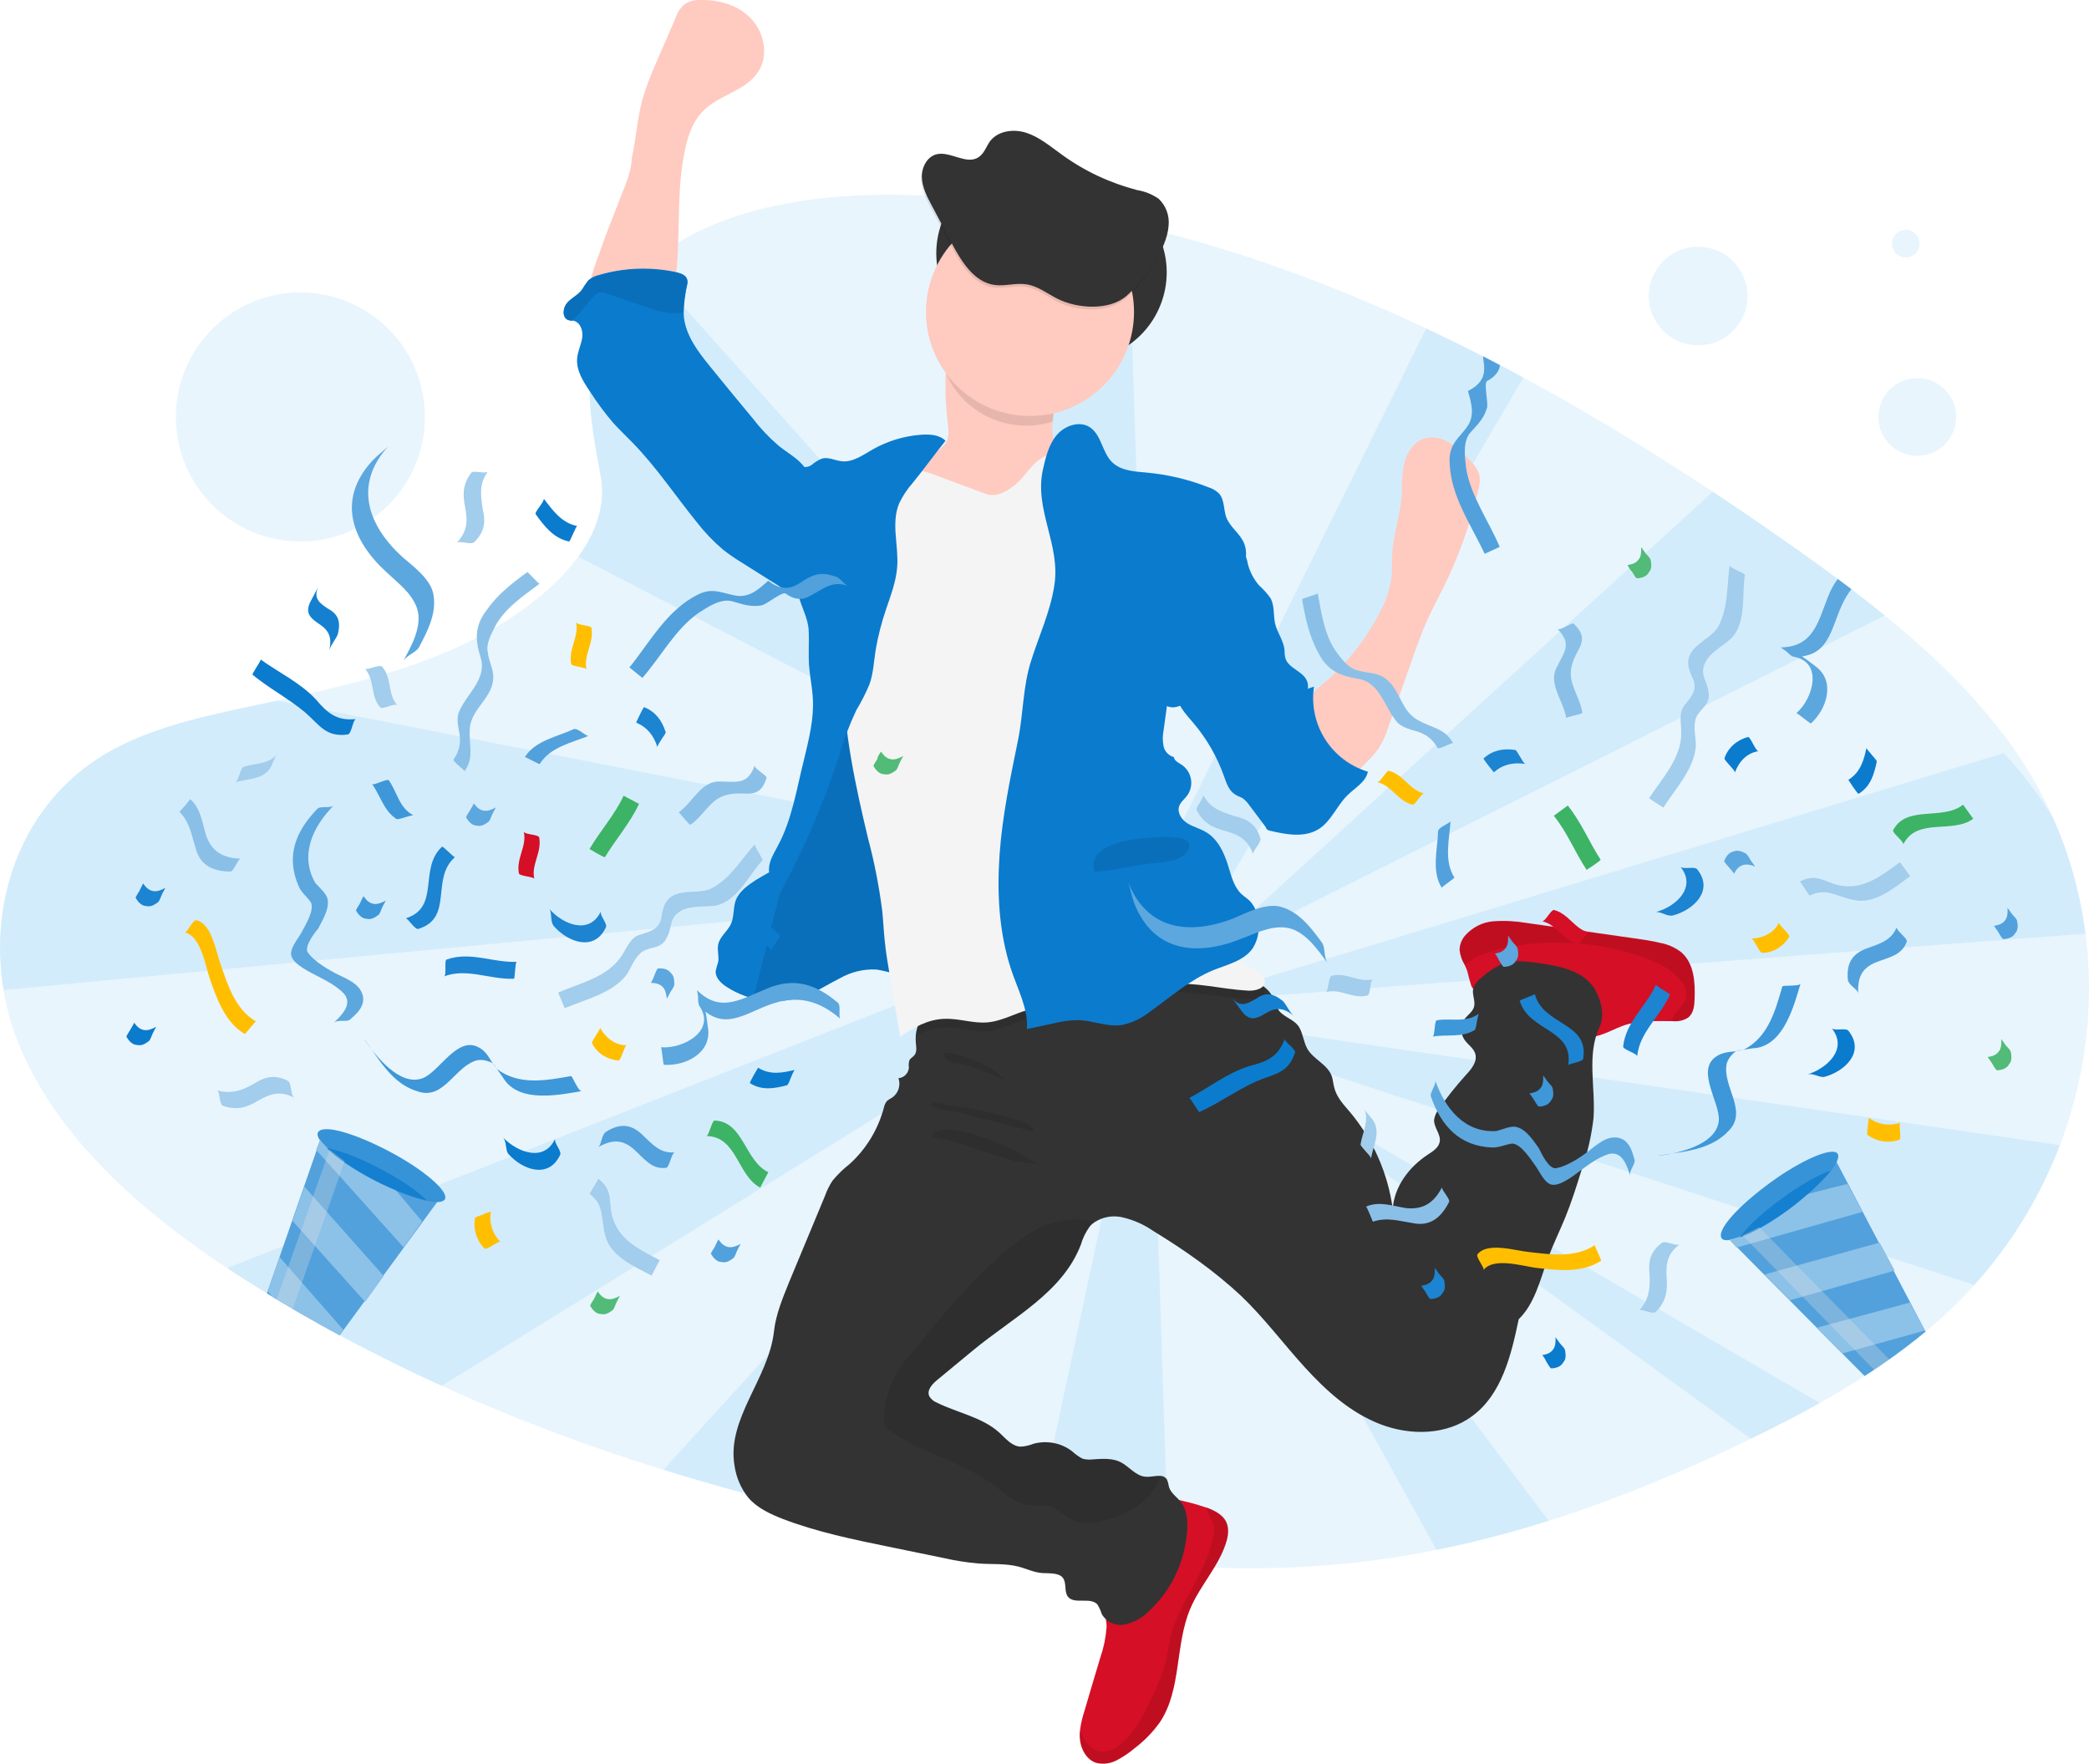 <?xml version="1.0" encoding="utf-8"?>
<!-- Generator: Adobe Illustrator 23.0.3, SVG Export Plug-In . SVG Version: 6.00 Build 0)  -->
<svg version="1.1" id="Layer_1" xmlns="http://www.w3.org/2000/svg" xmlns:xlink="http://www.w3.org/1999/xlink" x="0px" y="0px"
	 viewBox="0 0 1000 844.3" style="enable-background:new 0 0 1000 844.3;" xml:space="preserve">
<style type="text/css">
	.st0{opacity:0.1;fill:#159EE9;enable-background:new    ;}
	.st1{opacity:0.1;clip-path:url(#SVGID_2_);fill:#159EE9;enable-background:new    ;}
	.st2{fill:#FFCAC0;}
	.st3{fill:#D50F25;}
	.st4{fill:#333333;}
	.st5{opacity:0.1;fill:#010101;enable-background:new    ;}
	.st6{fill:#0B7BCE;}
	.st7{fill:#F4F4F4;}
	.st8{clip-path:url(#SVGID_4_);}
	.st9{fill-rule:evenodd;clip-rule:evenodd;fill:#52A1DC;}
	.st10{fill-rule:evenodd;clip-rule:evenodd;fill:#3793D7;}
	.st11{fill-rule:evenodd;clip-rule:evenodd;fill:#8CC1E8;}
	.st12{fill-rule:evenodd;clip-rule:evenodd;fill:#1580D0;}
	.st13{opacity:0.29;fill-rule:evenodd;clip-rule:evenodd;fill:#E6E6E6;enable-background:new    ;}
	.st14{fill:#5CA7DE;}
	.st15{fill:#1580D0;}
	.st16{fill:#A2CDEC;}
	.st17{fill:#1C84D1;}
	.st18{fill:#52A1DC;}
	.st19{fill:#8AC0E7;}
	.st20{fill:#3E97D8;}
	.st21{fill:#FFBF00;}
	.st22{fill:#3DB366;}
	.st23{fill:#52BB77;}
</style>
<g>
	<path class="st0" d="M308.8,127.7c33.9-30.2,87.1-36.4,135.6-34c152.3,7.6,289.7,81.1,408.6,164.2c43,30.1,85.4,62.5,113.4,104
		c56.9,84.4,40,201.3-39.1,270.8c-26.9,23.7-59.5,41.8-93,57.9c-59.5,28.6-123.8,51.5-191.4,58c-48.2,4.7-97,0.9-144.9-5.6
		c-133.8-18.2-265.2-58.3-375.3-127C74.4,585.9,28.9,548.5,9,499.8S1.8,389.3,51.1,360.5c20.4-11.9,44.8-17.3,68.7-22.4
		c35.1-7.5,70.9-14.8,102.6-29.9c32.8-15.6,71.5-45.9,65.1-80.5C280.5,190.5,275,157.9,308.8,127.7z"/>
	<circle class="st0" cx="812.9" cy="141.7" r="23.6"/>
	<circle class="st0" cx="917.8" cy="199.6" r="18.6"/>
	<circle class="st0" cx="143.8" cy="199.6" r="59.6"/>
	<circle class="st0" cx="912.3" cy="116.6" r="6.6"/>
</g>
<g>
	<g>
		<defs>
			<path id="SVGID_1_" d="M308.8,127.7c33.9-30.2,87.1-36.4,135.6-34c152.3,7.6,289.7,81.1,408.6,164.2c43,30.1,85.4,62.5,113.4,104
				c56.9,84.4,40,201.3-39.1,270.8c-26.9,23.7-59.5,41.8-93,57.9c-59.5,28.6-123.8,51.5-191.4,58c-48.2,4.7-97,0.9-144.9-5.6
				c-133.8-18.2-265.2-58.3-375.3-127C74.4,585.9,28.9,548.5,9,499.8S1.8,389.3,51.1,360.5c20.4-11.9,44.8-17.3,68.7-22.4
				c35.1-7.5,70.9-14.8,102.6-29.9c32.8-15.6,71.5-45.9,65.1-80.5C280.5,190.5,275,157.9,308.8,127.7z"/>
		</defs>
		<clipPath id="SVGID_2_">
			<use xlink:href="#SVGID_1_"  style="overflow:visible;"/>
		</clipPath>
		<path class="st1" d="M82.4,728.8c4,2.5,8.1,4.8,12.2,6.9l409.9-253.6l5.5,10.2L272.1,753.4l60.6-0.4l198.5-228.4l7.3,6.4
			l-47.2,220.9l68.3-0.5L552.3,528h16.9l123.2,222.5l65.6-0.4l-175.3-233l20,0.9l305.2,221.3c13.9-5.8,26.7-14,38-24.2L594.6,510.5
			l10.8-6.5l385.2,126c0.9-6.6,1.3-13.3,1.3-20c1.1-2.2,2.1-4.4,3.1-6.6c6.1-13.4,10.8-27.4,14.1-41.8c0.7-3.2,1.4-6.5,2-9.8
			l-408.2-59.3l-11.4-14.6l415.1-31.6c-9.3-33.4-25.7-62.7-47.1-85.4l-0.3-0.4l-375.1,114l10.5-25.6l345-173
			c-9-40-28.2-74.9-54-100.4l-291,265.4L588,422l168.4-287.7c-18.5,3.9-36.1,11.5-51.8,22.4c-1.6-1.2-3.2-2.5-4.9-3.7
			c-3.6-2.7-7.3-5.3-11-7.9L563,399.5l-13.3,1.6L539.4,84.3c-12.1-2.1-24.5-3.7-37-4.7l0,0c-10.2-0.8-20.4-1.2-30.8-1.2l65.8,289
			l-7.2,6.5L301,117.4c-48.7,23.8-90.6,57.5-122.6,98.2l325.4,168.3L504,408L33.7,316c-0.6,0.6-1.2,1.2-1.8,1.7
			c-36.8,36.2-60.2,91.6-59.7,153.7c0,1.8,0,3.6,0.1,5.3l531.8-50.2l0.2,25l-492,193.4C26.3,679.7,50.8,709.1,82.4,728.8L82.4,728.8
			z"/>
	</g>
</g>
<g>
	<path class="st2" d="M508.5,227.5c-2.5,2.2-5.5,3.7-8.8,4.6l-14.9,5.3c-8.1,2.9-16.6,5.8-25.1,4.8c-4.8-0.6-25.2-3.6-28.3-7.3
		c-4.7-5.8,11.8-14.2,17.4-19.1c1.3-0.9,2.5-2,3.5-3.1c2.1-2.6,1.8-6.2,1.5-9.4c-1.1-8.2-1.4-16.5-1.1-24.8c0.2-2,0.4-3.9,0.8-5.9
		c2.1-9.7,11.1-6.1,18.2-3.6c8.6,2.8,16.8,6.4,24.7,10.7c2.4,1.2,4.5,3,6.1,5.2c3.1,4.7,1.9,10.9,1.4,16.8c-0.4,4.6-0.4,9,2.5,12.4
		c1.5,1.3,2.8,2.7,4,4.2C511.8,221.6,511,225.2,508.5,227.5z"/>
	<path class="st2" d="M302.4,75.9c2.1-9.3,2.6-18.9,5.1-28.2c1.8-6,4-11.9,6.6-17.6l9.3-21.6c0.8-2.6,2.4-4.8,4.4-6.6
		c2.2-1.3,4.7-2,7.2-1.9c9.1-0.3,18.6,2.5,24.8,9.2c6.2,6.7,8.1,17.5,3.2,25.1c-5.9,9.2-18.7,11-26.4,18.8
		c-4.9,4.9-7.3,11.8-8.7,18.6c-3.8,17.7-2.5,36-3.7,54c-0.4,5.6-1.5,12-6.3,14.9c-2.9,1.4-6.2,2.1-9.4,1.8l-13.8,0.2
		c-2.3,0-10.7,1.5-12.2-0.3c-2.7-3.1,3.4-18.2,4.6-21.6c2.5-7.5,5.5-14.8,8.4-22.2C297.8,91.9,302.4,83,302.4,75.9z"/>
	<path class="st3" d="M587.4,736.8c-3.2,12.2-12.7,21.6-17.6,33.2c-7.4,17.4-4.1,38.6-14.5,54.3c-3.4,4.8-7.5,9-12.1,12.5
		c-2.6,2.2-5.4,4.1-8.4,5.7c-3.1,1.7-6.8,2.2-10.2,1.3c-4.4-1.5-7.1-6.3-7.6-10.9c-0.2-1.5-0.2-3,0-4.6c0.4-3.1,1.1-6.2,2.1-9.2
		c2.5-8.5,5-17,7.6-25.6c1.6-4.6,2.6-9.4,3-14.3c0.3-5.3-3.1-12.2-1.7-17.1c0.7-2.2,3.1-4.2,4.2-6.1c1.6-2.7,2.8-5.6,3.6-8.6
		c1.7-5.9,2.9-12.1,6.5-17.1c2.4-2.9,5.1-5.5,8.2-7.7c2.3-2,4.9-3.5,7.8-4.4c2.8-0.5,5.7-0.4,8.4,0.4c3.6,0.8,7.1,1.8,10.5,3h0.2
		c4.2,1.5,8.7,3.8,10,8.1C588.1,731.9,588,734.4,587.4,736.8z"/>
	<path class="st3" d="M811.2,478.2c-0.1,3.3-0.5,6.9-3.1,8.9c-2.2,1.4-4.8,2-7.4,1.7h-0.6c-7.5,0-15.1-0.4-22.3,1.9
		c-5.4,1.8-10.4,5.1-16,5.7c-7.8,0.9-15.1-3.4-21.9-7.1c-6.5-3.5-13.1-6.6-19.9-9.5c-4.5-1.8-13.6-3-15.7-7.9
		c-0.7-2.3-1.4-4.7-1.9-7c-0.4-1.1-0.8-2.1-1.3-3.1c-1.3-2.1-2.1-4.5-2.4-7c0-2.5,0.9-4.8,2.4-6.7c3.5-4.1,8.4-6.7,13.8-7.1
		c5.3-0.4,10.6-0.1,15.9,0.8l51.8,7.4c4,0.6,8,1.1,11.9,2.1c3.7,0.6,7.3,2.2,10.3,4.5C811,461.2,811.5,470.2,811.2,478.2z"/>
	<path class="st4" d="M765.7,491.6c-6.3,13.3-1.8,29.1-2.9,43.8c-1,8.3-2.8,16.4-5.6,24.3c-2.4,7.8-4.9,15.7-8,23.3
		c-2.6,6.3-5.7,12.6-8.1,19.1c-3.8,10.3-6.3,21.8-14.1,29.4c-3.6,17.2-8.1,36-22.3,46.4c-12.3,9.1-29.4,9.4-43.8,3.9
		c-14.4-5.5-26-16-36.3-27.3s-19.5-23.7-30.5-34.2c-6.3-5.9-13.1-11.4-20.1-16.5c-7.1-5.2-14.5-10-22-14.6
		c-4.6-3.2-9.8-5.4-15.2-6.6c-4.5-0.9-9.1,0-12.9,2.5c-0.9,0.6-1.7,1.3-2.3,2.1c-1.9,2.6-3.3,5.5-4.2,8.6
		c-8.8,23-32.5,34.8-51.5,50.5l-17.3,14.3c-2.4,2-5,4.8-3.8,7.7c0.8,1.4,2.1,2.5,3.6,3.1c10.1,5,21.9,7,30.1,14.5
		c3,2.8,5.9,6.4,10,6.6c2.2-0.1,4.3-0.6,6.3-1.4c6.4-1.7,13.3-0.4,18.5,3.7c1.5,1.4,3.2,2.6,5,3.5c1.6,0.4,3.2,0.5,4.8,0.3
		c4.5-0.3,9.2-0.7,13.3,1.3c4,2,7.3,6.7,12,7c2.3,0.2,5-0.6,7.2-0.4c1.2,0,2.4,0.7,3,1.7c0.5,1.2,0.8,2.4,1,3.6
		c0.9,3,3.8,4.8,5.7,7.2c2.9,3.7,3.3,8.8,3,13.6c-1,14.8-7.5,28.7-18.4,38.7c-3.1,3.2-7,5.3-11.3,6.3c-4.4,0.9-9-1.1-11.2-5
		c-0.5-1.6-1.2-3.2-2.1-4.6c-3.4-3.7-11,0.2-14.1-3.7c-1.9-2.5-0.5-6.5-2.4-9s-6.3-2.1-9.7-2.3c-4-0.2-7.7-2.1-11.6-3.1
		c-6.3-1.6-12.9-1-19.4-1.5c-5.4-0.5-10.7-1.3-15.9-2.5l-26.8-5.5c-17-3.5-34.1-7-50.4-13.2c-6.2-2.4-12.5-5.3-16.8-10.3
		c-3.5-4.4-5.8-9.7-6.6-15.4c-3.8-22.4,16.4-41.6,18.9-64.2c0.9-8.2,4.2-16,7.3-23.7c5.7-13.7,11.4-27.4,17.1-41.1
		c0.9-2.6,2.1-5,3.6-7.3c2.4-2.9,5.1-5.6,8.1-7.9c8-7.2,13.7-16.6,16.5-27c0.2-1.2,0.7-2.2,1.4-3.2c0.7-0.6,1.6-1.2,2.4-1.6
		c3.1-2,4.4-5.9,3.2-9.4c2.7-0.2,4.8-2.4,5-5.1c-0.2-1.1-0.1-2.3,0.2-3.4c0.5-1.1,1.8-1.6,2.5-2.6c1.2-1.6,0.8-3.8,0.6-5.8
		c-0.1-1.3-0.1-2.5,0-3.8c0.5-4.5,2.5-8.6,5.6-11.8c5-4.9,12.2-3.7,19.1-4.8c6.9-1.5,13.7-3.7,20.2-6.5c18.3-7.2,37.5-11.6,57-13.2
		c19.7-1.5,39.4,1.6,57.6,9.2c2.6,1.1,5.1,2.5,7.4,4.2c1.6,1.2,2.9,2.8,3.9,4.6c0.8,2.2,1.7,4.4,2.9,6.5c2.3,3.1,6.5,4.1,9,7
		c2.5,2.9,2.7,7.8,4.7,11.4c2.9,5.1,9.7,7.5,11.7,13.1c0.6,1.8,0.7,3.7,1.2,5.5c1.1,4.6,4.5,8.2,7.6,11.8
		c11,13.2,18.1,29.2,20.4,46.3c0.7-10.7,7.8-20.1,16.8-26c2.4-1.6,5.2-3.3,5.7-6.2c0.6-3.6-2.9-6.8-2.7-10.5c0.3-1.8,1-3.5,2.1-4.9
		c4-5.8,8.4-11.3,13.2-16.6c2.6-2.8,5.5-6.3,4.4-10.1c-0.8-2.8-3.7-4.4-5.3-6.9c-1.9-3-1.8-6.8,0.2-9.7c1.5-2,3.8-3.4,4.5-5.8
		c0.8-2.8-1-5.8-0.4-8.7c0.8-2.3,2.3-4.3,4.3-5.6c2.8-2.5,6-4.6,9.4-6.2c5.6-2.1,11.7-1.3,17.6-0.5c9.8,1.4,20.9,3.5,26.4,11.7
		C766.5,478.3,768.3,486.1,765.7,491.6z"/>
	<path class="st5" d="M811.2,478.2c-0.1,3.3-0.5,6.9-3.1,8.9c-2.2,1.4-4.8,2-7.4,1.7h-0.6c0.9-4.4,6.2-6.9,7.1-11.3
		c0.3-2.8-0.5-5.5-2.3-7.6c-4.5-6.1-11.7-9.4-18.9-11.9c-20.3-7-42.1-8.6-63.2-4.7c-5.7,0.9-11.3,2.7-16.6,5.1
		c-1.7,1.1-3.4,2.3-5,3.6c-1.3-2.1-2.1-4.5-2.4-7c0-2.5,0.9-4.8,2.4-6.7c3.5-4.1,8.4-6.7,13.8-7.1c5.3-0.4,10.6-0.1,15.9,0.8
		l51.8,7.4c4,0.6,8,1.1,11.9,2.1c3.7,0.6,7.3,2.2,10.3,4.5C811,461.2,811.5,470.2,811.2,478.2z"/>
	<path class="st5" d="M587.4,736.8c-3.2,12.2-12.7,21.6-17.6,33.2c-7.4,17.4-4.1,38.6-14.5,54.3c-3.4,4.8-7.5,9-12.1,12.5
		c-2.6,2.2-5.4,4.1-8.4,5.7c-3.1,1.7-6.8,2.2-10.2,1.3c-4.4-1.5-7.1-6.3-7.6-10.9c-0.2-1.5-0.2-3,0-4.6l0.1,0.3
		c1.8,4.4,4.8,9,9.5,9.8c3.6,0.3,7.1-1,9.7-3.4c6.9-5.6,11-13.9,14.8-21.9c3-5.8,5.4-11.9,7.1-18.2c0.8-3.6,1.2-7.2,2.1-10.8
		c4-17.4,17.6-31.6,20.6-49.2c0.2-1.2,0.3-2.5,0.2-3.7c-0.4-1.6-1-3.1-1.8-4.6c-0.7-1.6-1.3-3.3-1.6-5.1c4.2,1.5,8.7,3.8,10,8.1
		C588.2,732,588.1,734.5,587.4,736.8z"/>
	<path class="st5" d="M555.6,706.6c-1.9,5.1-5.2,9.6-9.5,13c-6,4.6-13,7.6-20.4,8.8c-3.5,0.9-7.1,0.8-10.5-0.1
		c-4.7-1.6-8-6-12.8-7.3c-3.4-0.9-7.1-0.1-10.5-0.6c-6.2-0.9-11-5.6-16-9.4c-15.3-11.5-35.5-15.3-50.8-26.8c-0.7-0.4-1.2-1-1.6-1.7
		c-0.3-0.8-0.4-1.6-0.3-2.4c0.1-7,1.6-13.9,4.6-20.2c2.4-4.4,5.3-8.6,8.7-12.3c13.7-16.8,27.5-33.8,44-48c6.9-6,14.4-11.5,23.1-14.2
		c4.8-1.5,14.4-2.9,20.3-0.4c-0.9,0.6-1.7,1.3-2.3,2.1c-1.9,2.6-3.3,5.5-4.2,8.6c-8.9,23-32.6,34.9-51.5,50.5l-17.3,14.3
		c-2.4,2-5,4.8-3.8,7.7c0.8,1.4,2.1,2.5,3.6,3.1c10.1,5,21.9,7,30.1,14.5c3,2.8,5.9,6.4,10,6.6c2.2-0.1,4.3-0.6,6.3-1.4
		c6.4-1.7,13.3-0.4,18.5,3.7c1.5,1.4,3.2,2.6,5,3.5c1.6,0.4,3.2,0.5,4.8,0.3c4.5-0.3,9.2-0.7,13.3,1.3c4,2,7.3,6.7,12,7
		C550.7,707.1,553.4,706.3,555.6,706.6z"/>
	<path class="st6" d="M362.1,421.1c-4,2.6-8.2,5.5-9.9,9.9c-1.3,3.6-0.7,7.8-2.3,11.3s-5.3,6-6.1,9.8c-0.6,2.8,0.5,5.7,0,8.4
		c-0.5,1.4-0.9,2.9-1.2,4.4c-0.2,3.1,2.5,5.7,5.1,7.4c11.4,7.4,25.5,8.9,38.2,4.2c5.6-2.1,10.7-5.5,16.1-8.2
		c5.3-3,11.3-4.5,17.3-4.2c3.5,0.4,6.8,1.6,10.3,2.1c3.5,0.7,7.1-0.4,9.6-2.9c1.1-1.5,1.8-3.2,2.1-5c2.9-11.5,1.6-23.8-1.2-35.4
		c-2.8-11.6-7-22.8-9.9-34.3c-2.1-8.6-3.7-17.3-7.2-25.4s-9.4-15.6-17.7-18.7c-0.7-0.3-1.4-0.4-2.1-0.3c-0.5,0.2-1,0.6-1.4,1
		c-6.5,6.9-11.5,15.2-14.4,24.3c-3.3,10.1-4.2,20.8-7.2,30.9c-1.3,4.2-3,9.8-6.3,13.1C370.6,416.7,365.9,418.7,362.1,421.1z"/>
	<path class="st5" d="M441.5,458.3c-0.4,1.8-1.1,3.5-2.2,5c-2.5,2.5-6.1,3.6-9.6,2.8c-3.4-0.4-6.8-1.7-10.2-2.1
		c-6.1-0.3-12.1,1.2-17.3,4.2c-5.4,2.7-10.5,6-16.1,8.2c-8.2,3.1-17.1,3.6-25.5,1.5c-4.5-1.1-8.8-3-12.6-5.6
		c-2.7-1.7-5.3-4.2-5.1-7.4c0.3-1.5,0.7-2.9,1.2-4.4c0.5-2.8-0.5-5.7,0-8.4c0.8-3.8,4.5-6.3,6.1-9.8s1-7.7,2.3-11.3
		c1.6-4.5,5.9-7.4,9.9-9.9c4-2.6,8.8-4.6,11.9-7.7c0.4-0.5,0.8-1,1.1-1.6c2.3-3.6,4-7.5,5-11.6c3.1-10.1,3.9-20.8,7.2-30.9
		c3-9,7.9-17.3,14.5-24.3c0.3-0.5,0.8-0.8,1.3-1c0.7-0.1,1.4-0.1,2.1,0.3c8.2,3.1,14.2,10.6,17.7,18.7s5,16.8,7.2,25.4
		c2.9,11.5,7.2,22.8,9.9,34.4S444.4,446.8,441.5,458.3z"/>
	<path class="st5" d="M504,201.8c-20.5,6.5-42.6-3.5-51.2-23.1c0.2-2,0.4-3.9,0.8-5.9c2.1-9.7,11.1-6.1,18.2-3.6
		c8.6,2.8,16.8,6.4,24.7,10.7c2.4,1.2,4.5,3,6.1,5.2C505.8,189.7,504.5,195.9,504,201.8z"/>
	<path class="st5" d="M605.5,474c0,3.5-4.7,4.6-8.2,4.4c-12.6-0.7-25-4.2-37.5-3.2c-15.8,1.4-30.3,10.2-46.2,11
		c-6.1,0.3-12.3-0.6-18.3,0.5c-7.8,1.5-14.7,6.2-22.7,6.9c-6.9,0.6-13.7-2-20.6-1.7c-4.8,0.3-9.5,1.6-13.7,3.9
		c0.5-4.5,2.5-8.6,5.6-11.8c5-4.9,12.2-3.7,19.1-4.8c6.9-1.5,13.7-3.7,20.2-6.5c18.3-7.2,37.5-11.6,57-13.2
		c19.6-1.6,39.4,1.6,57.6,9.1c2.6,1.1,5.1,2.5,7.4,4.2C605.4,473.2,605.5,473.6,605.5,474z"/>
	<path class="st7" d="M471.9,236.4l-17-6.3l-7.2-2.7c-2.9-1.2-6-2-9.2-2.4c-8.2-0.6-16,4.9-20.4,11.9s-6.1,15.4-7.5,23.5
		c-1.9,11.1-3.6,22.3-4.9,33.5c-1.4,10.1-2.2,20.4-2.2,30.6c0.5,26,6,51.7,12.1,77.1c3,11.2,5.2,22.7,6.7,34.2
		c0.5,4.8,0.7,9.5,1.2,14.3c0.5,5.4,1.4,10.7,2.3,16l5.1,30.2c6.3-4.5,13.5-8.4,21.2-8.6c6.9-0.3,13.7,2.3,20.6,1.7
		c7.9-0.7,14.9-5.4,22.7-6.8c6-1.1,12.2-0.2,18.3-0.5c15.8-0.8,30.4-9.6,46.1-11c12.5-1.1,24.9,2.4,37.5,3.1
		c3.5,0.2,8.2-0.9,8.2-4.4c0-2.4-2.4-4.1-4.6-5.3c-10-6-19.5-12.8-28.5-20.3c-8.3-6.6-16.7-13.3-22.4-22.2
		c-13.7-21.4-9-50.2-20.7-72.8c-9.5-18.3,0-42.3,0-62.9c0-10.3,0-20.7-2.4-30.7c-1.5-5.6-3.4-11.1-5.6-16.4l-8.2-20.7
		c-0.2-0.6-0.5-1.2-1-1.6c-0.6-0.4-1.2-0.6-1.9-0.6c-4.9-0.3-9.8,1.3-13.6,4.4c-3.8,3.1-6.3,7.6-10.1,10.9
		C482.3,235.1,477,238.3,471.9,236.4z"/>
	<path class="st6" d="M499.3,224.5c1.3-5.8,2.8-11.8,6.6-16.3c3.8-4.5,10.9-6.9,15.8-3.7c5.6,3.7,5.9,12.1,10.7,16.8
		c4.2,4,10.5,4.4,16.2,4.9c10.3,0.9,20.4,3.3,30,7.1c1.9,0.6,3.6,1.6,5,3c2.6,3,2.1,7.6,3.4,11.3c1.8,4.8,6.7,7.8,8.6,12.6
		c2.1,5.3,0,11.2-1.8,16.7c-3.2,9.8-5.2,19.9-8.3,29.8s-7.5,19.5-14.7,26.9c-3.2,3.3-8,6.3-12.2,4.4l-1.6,11.7c-0.5,2.5-0.5,5,0,7.5
		s2.4,4.5,4.9,5.2c0.3,1.8,2.2,2.7,3.8,3.7c4.8,3.3,6,9.8,2.7,14.6c0,0,0,0.1-0.1,0.1c-1.3,1.8-3.3,3.2-3.9,5.3
		c-0.9,3.1,1.3,6.3,4,8s6,2.5,8.7,4.1c5.8,3.3,8.9,9.9,10.8,16.2c1.5,4.8,2.7,10,6.3,13.5c1.4,1.3,3.1,2.3,4.4,3.7
		c2.3,2.7,3.6,6.1,3.8,9.7c0.6,4.4-0.4,8.9-2.7,12.6c-4.2,6-12.1,7.8-18.9,10.5c-11.2,4.6-20.4,12.8-30.2,19.8
		c-4,3.2-8.7,5.5-13.8,6.5c-6.8,0.9-13.5-2.1-20.4-2.4c-4.1,0-8.2,0.6-12.2,1.6l-12.6,2.7c0.7-9.8-4.7-19.6-7.7-28.9
		c-5.7-17.5-6.7-36.3-5.4-54.7c1.3-18.4,5.1-36.5,8.8-54.6c2.6-12.6,2.3-25.8,6.3-38.1c3.7-11.8,9-23.1,11-35.4
		C508.1,260.9,494.8,244.1,499.3,224.5z"/>
	<path class="st6" d="M595,263.4c1.2,2.1,2,4.4,2.4,6.8c1,3.7,2.8,7.1,5.3,10c2.1,1.9,4,4,5.6,6.3c1.9,3.7,1.2,8.1,2.1,12.1
		c1.1,4.4,4.1,8.1,4.5,12.6c0,1.3,0.1,2.6,0.4,3.8c1.4,5.1,8.9,6.3,10.5,11.4c1.1,3.3-0.8,6.9-0.4,10.4c0.3,1.1,0.3,2.2,0.2,3.3
		c-0.5,1.2-1.3,2.3-2.4,3.1c-7,6.7-11.8,15.2-13.8,24.6s-3.1,18.9-3.2,28.5l-8.2-10.9c-0.9-1.3-2-2.5-3.3-3.4
		c-1.1-0.6-2.3-0.9-3.3-1.6c-3.1-1.8-4.3-5.5-5.5-8.9c-3.3-9.3-8.3-18-14.7-25.5c-3.3-3.9-7.2-7.9-8-13c-0.2-2.3-0.1-4.7,0.4-7
		c2.1-13.8,4.4-27.9,11.1-40.1c3.1-5.7,7.2-10.9,10.2-16.7C586.8,265.4,589.7,255.4,595,263.4z"/>
	<path class="st6" d="M387.5,276.6c0,1.8-0.4,3.5-1.3,5c-1.6,1.9-4.2,2.7-6.6,2.1s-4.7-1.7-6.6-3.1c-5.9-3.7-11.7-7.4-17.6-11.1
		c-3.3-2-6.4-4.1-9.4-6.5c-4.6-3.9-8.8-8.3-12.5-13.1c-10.2-12.6-19.3-26.3-30.6-37.9c-3.1-3.2-6.3-6.2-9.3-9.5
		c-4.1-4.8-7.8-9.8-11.2-15.1c-3.3-4.9-6.7-10.2-6.1-16.1c0.3-3.3,1.9-6.3,2.4-9.6s-0.8-7.2-3.9-8.1c-0.4-0.1-0.8-0.2-1.1-0.2
		c-0.6-0.1-1.2-0.2-1.8-0.4c-2.9-1.2-2.5-5.7-0.4-8.1s5.2-3.7,7.1-6.3c0.9-1.5,1.9-3,3-4.4c1.4-1.2,3.1-2.1,4.9-2.5
		c12.1-3.6,25-4.1,37.3-1.4c2.1,0.5,4.5,1.3,5.1,3.3c0.3,1,0.3,2,0,3c-0.9,4.1-1.5,8.4-1.6,12.6c0,0.9,0,1.8,0.1,2.7
		c1,8.9,6.8,16.5,12.4,23.4c6.7,8.3,13.5,16.5,20.3,24.7c3.7,4.8,7.8,9.2,12.3,13.1c4.2,3.5,9.7,6.3,12.9,10.8
		c2.7,3.6,1.8,8.6,2.1,12.9C388.3,250.2,388.4,263.4,387.5,276.6z"/>
	<path class="st2" d="M654.7,364.3c2.1-2,4-4.2,5.6-6.6c1.8-3,3.2-6.1,4.2-9.4l12.2-34.6c1.9-5.5,3.9-11,6.3-16.3
		c2.5-5.7,5.5-11.3,8.3-16.8c7.1-14.6,12.6-30,16.3-45.8c0.7-2.2,0.9-4.5,0.7-6.7c-0.6-3.6-3.3-6.5-6-9.1c-2.6-2.9-5.7-5.3-9-7.4
		c-3.4-2.1-7.4-2.7-11.2-1.8c-5.4,1.6-8.8,7.1-10,12.6s-0.8,11.2-1.3,16.8c-0.8,8.1-3.5,15.9-4.2,24c-0.4,4.7,0,9.4-0.6,14.1
		c-1,6.1-3.2,12-6.3,17.4c-6.8,12.8-16.1,24.1-27.2,33.4c-3,2.3-5.8,4.9-8.2,7.8c-2,3-3.3,6.3-3.9,9.8c-1.4,5.3-0.8,11,1.7,15.9
		c3.4,5.8,10,8.4,16.3,9.7C646.9,373.3,648.8,370.4,654.7,364.3z"/>
	<path class="st5" d="M526.1,408.2c-2.5,2.2-3.4,5.8-2.2,8.9c0.5,1,22.2-3.2,24.5-3.5c5.7-0.8,15.8-0.4,19.6-5.7
		c6.9-9.3-14.4-7.2-18.3-6.9C542.3,401.7,531.8,402.8,526.1,408.2z"/>
	<path class="st6" d="M328.7,136.9c-0.9,4.1-1.5,8.4-1.6,12.6c-6.3,1.3-12.9-0.8-18.9-2.9l-17.4-5.9c-2.2-1.4-5.1-0.9-6.6,1.2
		c-2.8,2.9-6.6,8.4-10.5,11.7c-0.6-0.1-1.2-0.2-1.8-0.4c-2.9-1.2-2.5-5.7-0.4-8.1s5.2-3.7,7.1-6.3c0.9-1.5,1.9-3,3-4.4
		c1.4-1.2,3.1-2.1,4.9-2.5c12.1-3.6,25-4.1,37.3-1.4c2.1,0.5,4.5,1.3,5.1,3.3C329.1,134.8,329,135.9,328.7,136.9z"/>
	<path class="st5" d="M328.7,136.9c-0.9,4.1-1.5,8.4-1.6,12.6c-6.3,1.3-12.9-0.8-18.9-2.9l-17.4-5.9c-2.2-1.4-5.1-0.9-6.6,1.2
		c-2.8,2.9-6.6,8.4-10.5,11.7c-0.6-0.1-1.2-0.2-1.8-0.4c-2.9-1.2-2.5-5.7-0.4-8.1s5.2-3.7,7.1-6.3c0.9-1.5,1.9-3,3-4.4
		c1.4-1.2,3.1-2.1,4.9-2.5c12.1-3.6,25-4.1,37.3-1.4c2.1,0.5,4.5,1.3,5.1,3.3C329.1,134.8,329,135.9,328.7,136.9z"/>
	<path class="st5" d="M487.8,536.3c3,1,6.3,2.5,7.3,5.5l-24.4-6.2l-12.6-3.2c-2.2-0.6-10.2-1.2-11.7-3c-2.1-2.6,5.4-0.8,6.7-0.6
		c4.1,0.6,8.2,1.2,12.2,2C473.1,532.1,480.4,534.4,487.8,536.3z"/>
	<path class="st5" d="M497.2,557.8c-2.1-1.4-8.1-1.2-10.7-1.9c-3.8-0.9-7.5-2.1-11.2-3.3c-7.6-2.5-15-5.3-22.8-7.1
		c-1.4-0.3-6.3-0.4-6.1-2.2c0.2-1.8,4.9-2.4,6-2.5c6.9-0.5,15.5,2.7,21.9,5C482.4,548.8,490.2,552.8,497.2,557.8z"/>
	<path class="st5" d="M481.8,517c-7.7-2.1-14.7-6.9-22.7-7.8c-2.1,0.1-4.1-0.5-5.8-1.8c-0.9-0.9-1.6-2.1-1.9-3.4
		c5.3-0.3,11.5,2,16.3,4.1c2.7,1.1,5.2,2.5,7.7,4.1C477.2,513.3,479.9,516.4,481.8,517z"/>
	<path class="st6" d="M629,328.7c-2.7,18.1,8.3,35.4,25.8,40.7c-1,5-6.2,7.7-9.8,11.3c-5.1,5-7.8,12.5-13.8,16.2
		c-6.8,4.2-15.4,2.6-23.1,0.8c-0.7-0.1-1.3-0.4-1.8-0.9c-0.2-0.3-0.3-0.5-0.3-0.8c-2.5-9.3-4.2-19.3-1.6-28.6
		c2.1-8,7.2-14.7,11.2-21.8C619.4,338.5,619.8,331,629,328.7z"/>
	<path class="st6" d="M440.9,208.1c-8.1,0.6-16,3-23.1,7c-4.7,2.7-9.6,6.3-14.9,5.7c-3.2-0.4-6.3-2.1-9.4-1.3
		c-1.7,0.7-3.4,1.7-4.8,2.9c-1.5,1.2-3.5,1.5-5.3,0.8l-2.1,29.1c-0.8,11.1-1.6,22.4,1.1,33.2c1.4,5.5,4.4,10.5,4.7,16.1
		c0.3,5.6-0.2,11.3,0.2,17c0.4,5.2,1.5,10.4,1.8,15.6c0.6,9.9-1.9,19.7-4.2,29.3c-3.6,14.2-5.7,28.7-12.6,41.5
		c-1.9,3.6-4.2,7.2-4.2,11.2c0,0.5,0,1,0.1,1.5c-2.1,1.2-4.1,2.3-5.8,3.4c-4,2.6-8.3,5.5-9.9,9.9c-1.3,3.6-0.7,7.8-2.3,11.3
		c-1.6,3.5-5.3,6-6.1,9.8c-0.6,2.8,0.5,5.7,0,8.4c-0.5,1.4-0.9,2.9-1.2,4.4c-0.2,3.2,2.5,5.7,5.1,7.4c3.9,2.5,8.1,4.4,12.6,5.6
		l12.6-49.9l0,0c11.4-21.2,21-43.3,28.5-66.2c2.1-7.5,4.9-14.8,8.2-21.8c2.4-4,4.5-8.1,6.3-12.4c1.9-5.3,2.1-11,3-16.6
		c1.1-6.5,2.8-13,4.9-19.2c2.3-6.8,4.9-13.5,5.4-20.6c0.7-10.1-3-20.8,0.9-30.2c1.7-3.5,3.8-6.8,6.4-9.7
		c5.4-6.6,10.4-13.6,15.8-20.3C449.8,208.1,445.1,207.8,440.9,208.1z"/>
	<path class="st4" d="M556,144.7L556,144.7c-7.9,22-32.1,33.4-54.1,25.5l-25.7-9.2c-22-7.9-33.4-32.1-25.5-54.1l0,0
		c7.9-22,32.1-33.4,54.1-25.5l25.7,9.2C552.5,98.5,563.9,122.7,556,144.7z"/>
	
		<ellipse transform="matrix(0.707 -0.707 0.707 0.707 38.886 392.408)" class="st2" cx="493.1" cy="149.3" rx="49.8" ry="49.8"/>
	<path class="st5" d="M539,142.7c8.3-7.4,19.2-22.1,20-33.4c0.5-4.8-1.2-9.6-4.8-13c-3.1-2.1-6.5-3.5-10.2-4.1
		c-13.1-3.4-25.5-9.2-36.4-17.2c-5.2-3.7-10.2-8-16.3-10.1c-6.1-2.1-13.7-1.3-17.7,3.8c-1.9,2.6-2.8,5.9-5.5,7.7
		c-5.8,4-13.7-3.1-20.4-1.3c-4.5,1.3-7,6.4-6.8,11.1s2.4,9,4.6,13.1l9.9,18.7c4.6,8.6,10.6,18.3,20.3,19.6c5,0.7,10.2-1.1,15.2-0.3
		c5.5,0.8,10.1,4.5,15.1,7C515.4,149.2,530.7,150.1,539,142.7z"/>
	<path class="st4" d="M539.4,141.5c8.3-7.4,19.2-22.1,20-33.4c0.5-4.8-1.2-9.6-4.8-13c-3.1-2.1-6.5-3.5-10.2-4.1
		c-13.1-3.4-25.5-9.2-36.4-17.2c-5.2-3.7-10.2-8-16.3-10.1c-6.1-2.1-13.7-1.3-17.7,3.8c-1.9,2.6-2.8,5.9-5.5,7.7
		c-5.8,4-13.7-3.1-20.4-1.3c-4.5,1.3-7,6.4-6.8,11.1s2.4,9,4.6,13.1l9.9,18.7c4.6,8.6,10.6,18.3,20.3,19.6c5,0.7,10.2-1.1,15.2-0.3
		c5.5,0.8,10.1,4.5,15.1,7C515.9,147.8,531.2,148.8,539.4,141.5z"/>
</g>
<g>
	<defs>
		<path id="SVGID_3_" d="M308.8,127.7c33.9-30.2,87.1-36.4,135.6-34c152.3,7.6,289.7,81.1,408.6,164.2c43,30.1,85.4,62.5,113.4,104
			c56.9,84.4,40,201.3-39.1,270.8c-26.9,23.7-59.5,41.8-93,57.9c-59.5,28.6-123.8,51.5-191.4,58c-48.2,4.7-97,0.9-144.9-5.6
			c-133.8-18.2-265.2-58.3-375.3-127C74.4,585.9,28.9,548.5,9,499.8S1.8,389.3,51.1,360.5c20.4-11.9-62.7-42.2-38.8-47.3
			c35.1-7.5,35.1-114.8,66.8-129.9c32.8-15.6,154.4-22.5,148-57.1C220.1,89,275,157.9,308.8,127.7z"/>
	</defs>
	<clipPath id="SVGID_4_">
		<use xlink:href="#SVGID_3_"  style="overflow:visible;"/>
	</clipPath>
	<g class="st8">
		<path class="st9" d="M153.3,545.6l-40.2,115.8l12,6.3l12,6.3l72.4-98.9c-5.4,0.1-16.9-3.6-29.4-10.1l-0.5-0.2l-0.9-0.5l0,0
			l-0.9-0.5l0,0C165.9,557.5,156.3,550.1,153.3,545.6"/>
		<path class="st10" d="M186.2,551.1c16.6,8.7,28.7,19.2,26.8,22.9c-1.9,3.7-17-0.1-34-9c-16.6-8.7-28.7-19.2-26.8-22.9
			C154.4,537.9,169.7,542.4,186.2,551.1"/>
		<path class="st11" d="M133.8,601.7l-5.7,16.4l27.3,30.8l8.9-12.4L133.8,601.7z M145.7,568l-5.7,16.4l34.8,38.8l8.9-12.4L145.7,568
			z M153.3,545.6l-2,4.8l41.9,46.7l8.9-12.4l-13.4-15.9c-2.3-1.2-5.3-2.2-8.1-3.6l0,0l-0.5-0.2l0,0l-0.5-0.2l0,0l-0.5-0.2l-0.5-0.2
			l-0.5-0.2l0,0C165.9,557.5,156.3,550.1,153.3,545.6z M122,635.5l23.7,26.5l-8.4,11.5l-2.3-1.2l-18.4-20.8L122,635.5z"/>
		<path class="st12" d="M181.9,559.4c9.7,5.1,17.9,10.6,22.5,15.3c-6.3-1.5-15.7-4.7-25.4-9.8c-9.7-5.1-17.9-10.6-22.5-15.3
			C163,550.7,172.2,554.3,181.9,559.4"/>
		<path class="st13" d="M165,555.8l-39.4,112.1l-0.5-0.2l-7.4-3.9l40.1-113.5C159.9,552,162.5,553.9,165,555.8"/>
		<path class="st14" d="M200.7,309.6c4.1-7.8,8.7-16.6,6.6-25.9c-1.7-6.8-9.3-12.5-14.6-17c-16.7-15.2-23.5-34.7-6.9-53
			c-2.4,2.3-5.2,4.3-7.8,7.1c-16.6,18.3-9.8,37.7,6.9,53c5.5,5.2,11.9,9.8,14.6,17c3.1,8.7-2.7,18.6-6.6,25.9
			C194.6,313.5,199.3,312.4,200.7,309.6"/>
		<path class="st14" d="M167.7,487.9c4.3-3.6,8.3-8,4.9-13.9c-2.5-4.2-8.5-6.2-12.6-8.4c-4.1-2.2-9.9-5.8-12.6-9.6
			c-2-2.8,3.2-9.5,4.9-11.5c1.9-3.7,5.5-9.4,4.5-14.1c-0.4-2.6-4.1-5.7-5.9-7.8c-7.6-13.4-1.1-27,8.9-37.1c-1.4,1.6-6.5,0.1-7.9,1.7
			c-10.2,10.5-15.3,22.5-8.9,37.1c1.3,3.1,4.3,5.2,5.9,7.8c1.6,3.8-2.8,10.9-4.5,14.1s-6,8-4.9,11.5c1.3,4.2,9.4,7.9,12.6,9.6
			c4.6,2.4,9.2,4.8,12.6,8.4c4.3,5.2-1.4,10.4-4.9,13.9C161.9,487.8,166.3,489.5,167.7,487.9"/>
		<path class="st15" d="M161.8,303.3c1.3-5.8,0.2-9.3-4.9-12c-3.9-2.6-6.9-4.8-4.7-10.1c-1.2,2.3-2.4,4.6-3.9,7.4
			c-2,4.8-0.1,7,4.2,9.9c4.8,3.1,6.6,6.4,5.1,12.7C158.7,308.1,161,305.8,161.8,303.3"/>
		<path class="st16" d="M137.8,517.4c-6-3.1-10.7-2.1-15.8,1.1c-5.9,3.4-11,5.4-18.2,3.4c1.6,0.3,1,7,3.1,7.5
			c6.5,2.2,11.4,0.7,16.6-2.5c5.9-3.4,10.8-4.9,17.2-1.5C139,523.9,139.6,518.4,137.8,517.4"/>
		<path class="st17" d="M200.4,444.6c16.9-5.3,5.6-24.1,17.4-34.3c-0.2,0.5-5.9-5.5-6.2-5c-11.4,10.5-0.6,29.1-17.4,34.3
			C195.4,439.6,198.8,445.5,200.4,444.6"/>
		<path class="st18" d="M285.9,549.3c6.6-3.6,11.7-4.4,17.7,1c4.8,4.3,8.4,9.7,15.4,8.7c1.4-0.4,2.5-6.9,3.9-7.4
			c-6.8,0.6-10.4-3.7-14.7-7.7c-5.7-5.9-11.3-6.5-18.3-2C287.6,543.8,288,548.7,285.9,549.3"/>
		<path class="st19" d="M85.9,388.6c5,5,5.8,11.3,7.8,17.6c2.2,8.2,8.4,10.9,16.5,11c1.6,0.3,3.8-6.2,5-6.2
			c-8.1-0.2-13.7-3.1-16.5-11c-2-6.3-2.5-13.1-7.8-17.6C91.4,382.7,85.9,388.6,85.9,388.6"/>
		<path class="st20" d="M273.3,515.1c-11.7,2.1-24.8,4.6-35.3-3.3c1.1,1.2,0,0-0.7-0.9c-0.7-0.9-1.4-1.9-2-2.8
			c-1.6-2.6-3.2-5.2-5.9-6.6c-10.4-6-18.8,11.3-27,14.6c-11,4.2-22.6-10.7-27.6-18c-1.6-2.6,2.7,3.8,3.4,4.7
			c5.7,8.3,11.8,16.8,22,19.7c12.5,4.2,17.7-12.5,28.4-15c2.6-0.4,5.1,0.3,7.4,1.5c-2.3-1.2-0.7-0.9,0.7,0.9c1.6,2.6,3.4,4.7,5,7.3
			c7.9,10.6,25.7,7,36.7,5.1C276.6,522.2,274,514.9,273.3,515.1"/>
		<path class="st14" d="M316.4,501.3c10.7,0.9,26.4-7.9,18.5-19.6c-1.4-1.9-0.1-6.5-1.2-7.7c11.2,11.2,21.3,4.1,33.3-0.7
			c12.9-5.6,23.5-2.3,34.1,6.7c1.6,1.4,0.1,6.5,1.2,7.7c-10.5-9-20.9-11.6-34.1-6.7c-12.4,4.6-21.9,12.6-33.3,0.7l-1.2-7.7
			c3.6,5.4,4.4,11.7,5.2,18c1.9,12.1-10.8,18.4-21.1,17.7C317.4,509.5,316.8,501.5,316.4,501.3"/>
		<path class="st18" d="M406.3,280.6c-8.8-3.4-13.1,2.5-20.6,5.6c-3.1,1.3-7-0.1-9.5-2c-1.6-1.4-9.2,5.2-11.7,5.6
			c-5.1,0.8-8.6-0.4-13.7-1.9c-5.6-1.7-11.9,2.6-16.4,5.5c-11.1,7.7-18.1,21.1-26.9,31.1l-6.2-5c10-12.4,18-27.6,33-35
			c7-3.4,11.4-0.5,17.9,0.6c6.5,1.1,11-3,15.5-7.1l0,0c5.5,4.1,9.9,4.6,15.3,1c5.4-3.6,9.4-5.6,16.3-3.2
			C402.2,276.1,403.8,279.9,406.3,280.6"/>
		<path class="st17" d="M318.6,350.3c-1.8-5.6-4.9-9.6-10.2-11.8c-0.5-0.2-3.6,6.9-3.9,7.4c5.3,2.2,8.5,6.2,10.2,11.8
			c-0.2-0.7,1.7-3.2,1.9-3.7C317.2,353.1,319.1,350.6,318.6,350.3"/>
		<path class="st6" d="M373.2,447.7c-3.6-4.3-8.9-6.5-14.1-5.6c-0.7,0.2-1.7,3.2-1.9,3.7c-0.2,0.5-1.2,3.5-1.9,3.7
			c5.6-0.6,11.1,1.1,14.1,5.6C368.7,454.2,373.9,448.7,373.2,447.7"/>
		<path class="st6" d="M380.6,512.1c-6.1,1.5-11.9,2.6-17.7-1c0,0-4.1,6.7-3.9,7.4c5.7,3.6,11.6,2.6,17.7,1c0.7-0.2,1.7-3.2,1.9-3.7
			C378.9,515.3,380.1,511.9,380.6,512.1"/>
		<path class="st16" d="M132.7,360.9c-3.8,5-10.6,4.4-16.2,6.2c-0.7,0.2-1.7,3.2-1.9,3.7c-0.2,0.5-1.2,3.5-1.9,3.7
			c5.6-1.8,12.4-1.2,16.2-6.2C130.5,366.2,131.1,363,132.7,360.9"/>
		<path class="st6" d="M256.4,246.1c4.1,5.7,8.6,11.6,16,13.1c0.5,0.2,3.2-7.2,3.9-7.4c-7.4-1.5-11.5-7.2-16-13.1
			C260.7,240.1,255.8,245.1,256.4,246.1"/>
		<path class="st16" d="M174.7,320.1c4.8,5.4,2.5,13.1,7.3,18.5c1.1,1.2,7-2.2,8.2-1c-4.8-5.4-2.5-13.1-7.3-18.5
			C181.7,317.9,175.4,321,174.7,320.1"/>
		<path class="st18" d="M274.7,349c-7.7,3.6-18.7,5.5-23.5,13.5c0.2-0.5,6.9,3.6,7.2,3.2c4.8-8,15.3-10.2,23.5-13.5
			C280.9,352.9,276.8,348.4,274.7,349"/>
		<path class="st21" d="M88.5,446.4c7.4,1.5,9.7,15.1,11.7,21.4c3.5,10.1,7.5,21.6,16.9,27.1c0.5,0.2,5-6.2,5.5-5.9
			c-9.9-5.8-13.4-17-16.9-27.1c-2.2-5.9-4.3-19.9-11.7-21.4C92.3,440.2,89.6,446.4,88.5,446.4"/>
		<path class="st22" d="M338.1,543.8c14.7,0.1,14.8,18.9,25.8,24.7l3.9-7.4c-11.3-5.3-11.9-24.4-25.8-24.7
			C340.8,536.5,339.3,543.9,338.1,543.8"/>
		<path class="st6" d="M243.2,552.2c6.6,7.6,19.3,12.5,24.9,0.7c1-1.8-2.9-5.6-2.4-7.7c-5.3,11.3-18,6.4-24.9-0.7
			C242.6,546.6,241.9,550.3,243.2,552.2"/>
		<path class="st16" d="M282.4,571.6c7.1,5.5,5.1,11.5,7.3,19.7c2.4,10.1,13.9,14.9,22.2,19.3l3.9-7.4c-9.2-4.8-18.7-9.2-22.2-19.3
			c-2.9-8,0.7-13.7-7.3-19.7C286.5,564.9,281.9,571.4,282.4,571.6"/>
		<path class="st19" d="M222.4,369.2c4.8-6.9,1.9-12.5,2.5-20.4c0.7-10.2,11.9-14.9,11.2-25.8c-0.4-3.7-2.2-7-2.6-10.8
			c-0.9-4,1.6-8.6,3.5-12.3c4.6-8.8,13.5-14.6,21.3-20.5c-0.2,0.5-5.7-5.9-5.9-5.5c-7.6,5.4-14.6,11.1-19.7,18.5
			c-5.7,7.6-5.2,14.3-2.5,22.8c2.8,10.3-7.3,17.3-10.7,26.1c-1,3-0.1,7,0.5,10.2c0.6,4.4-0.2,8.1-2.8,12
			C216.2,364.2,222.6,368.7,222.4,369.2"/>
		<path class="st16" d="M361.5,404c-6.9,7.5-11.2,15.8-20.4,21c-4.2,2.5-10.7,1.4-15.4,2.5c-6.5,1.3-8.3,5.7-9.1,11.7
			c-1,5.3-4.5,6.4-9.5,8c-5.4,1.3-6.6,5.9-9.5,10.3c-6.5,10.1-19.8,13.1-30.4,17.6l3.1,7.5c9.9-4.2,22.5-7,29.4-15.7
			c2.4-3.4,3.9-8.5,7.7-11.3c4.5-2.9,9.3-1,12-7.2c2.4-4.6,0.9-8.4,5.6-11.8c4.7-3.4,12.4-2.3,17.5-3.1
			c10.5-2.1,15.9-14.6,22.5-21.7C365.1,410.6,360.6,404.7,361.5,404"/>
		<path class="st19" d="M361.3,366.3c-3.5,9.9-8.8,7.7-17.6,7.8c-8.4,0.3-12.5,10.5-18.9,14.8c0.2-0.5,5,6.1,5.7,5.9
			c6.4-4.3,9.6-12.6,17.5-14.3c8.9-2.4,15.3,3.3,19-8.2C367.1,371.1,360.6,367.7,361.3,366.3"/>
		<path class="st6" d="M120.9,323c7.8,6.4,17,11.3,24.8,17.7c7.3,6.2,10,12.3,20.7,10.9c1.9-0.2,2.5-6.9,3.9-7.4
			c-9.3,1-13.7-3.1-19.1-9.4c-7.5-8.1-17.9-12.9-26.4-19.1C125,316.3,120.4,322.7,120.9,323"/>
		<path class="st17" d="M212.5,467.4c11-4.2,22.1,1.6,33.5,1.1c0.5,0.2,0.6-7.9,1.3-8.1c-11.4,0.5-22-5.1-33.5-1.1
			C212.5,459.7,214,467,212.5,467.4"/>
		<path class="st22" d="M298.5,380.9c-4.1,9-11,16.5-16.3,25.5c0,0,6.7,4.1,7.4,3.9c5.1-8.5,11.9-16.1,16.3-25.5
			C305.4,384.5,298.5,380.9,298.5,380.9"/>
		<path class="st20" d="M178.1,375.3c4.1,5.7,5.6,12.9,11.8,16.8c0.5,0.2,3.3-0.6,4-0.9c0.7-0.2,3.5-1.1,4-0.9
			c-6.9-3.6-7.7-11.1-11.8-16.8C185.3,372.6,178.7,376.2,178.1,375.3"/>
		<path class="st21" d="M275.7,297.8c1.7,6.8-3.7,12.7-2.3,20c0.4,1.4,7.4,1.5,7.4,2.7c-1.7-6.8,3.7-12.7,2.3-20
			C283.1,299.4,276.1,299.3,275.7,297.8"/>
		<path class="st3" d="M250.7,398.1c1.7,6.8-3.7,12.7-2.3,20c0.4,1.4,7.4,1.5,7.4,2.7c-1.7-6.8,3.7-12.7,2.3-20
			C257.6,399.4,251.1,399.5,250.7,398.1"/>
		<path class="st17" d="M265.1,443.3c6.6,7.6,19.3,12.5,24.9,0.7c1-1.8-2.9-5.6-2.4-7.7c-5.3,11.3-18,6.4-24.6-1.2
			C264.3,437,263.3,441.2,265.1,443.3"/>
		<path class="st16" d="M227.1,259.4c4.7-4.6,5.5-9.4,4-15.5c-1-7-1.9-12.1,2.4-18.1c-1.2,1.1-7.2-0.8-7.9,0.5
			c-4.1,5.5-4.2,10.2-2.9,16.7s0.9,11.7-4,16.7C220.4,258.8,225.7,261,227.1,259.4"/>
		<path class="st21" d="M296,507.7c-5.6-0.6-10.4-3.7-12.6-8.4c-0.2-0.7,1.7-3.2,1.9-3.7c0.2-0.5,2.2-3,1.9-3.7
			c2.7,4.9,7.3,8.5,12.6,8.4C298.9,501,297.2,507.7,296,507.7"/>
		<path class="st21" d="M232,597.7c-3.9-3.8-5.6-9.4-4.6-14.7c0.2-0.5,3.1-1.3,3.8-1.6c0.2-0.5,3.5-1.1,3.8-1.6
			c-1,5.3,0.7,10.9,4.6,14.7C238.9,593.6,233.4,598.4,232,597.7"/>
		<path class="st14" d="M311.4,470.5c2.3,0,3.9,0.3,5.6,1.7c1.6,1.4,2,4,2.2,5.9l0.5-0.9c0.5-0.9,1-1.8,1.2-2.3
			c0.5-0.9,1.9-2.5,1.9-3.7c0-2.3-0.2-4.2-1.8-5.6c-1.4-1.9-4.1-2.2-6-2c-0.5-0.2-1.7,3.2-1.9,3.7
			C313.1,467.3,311.8,470.7,311.4,470.5"/>
		<path class="st14" d="M226.7,384.4c1.4,1.9,2.5,3.1,4.6,3.6c2.1,0.5,4.4-0.6,6.1-1.5l-0.5,0.9c-0.5,0.9-1,1.8-1.2,2.3
			c-0.5,0.9-1,3-1.9,3.7c-1.9,1.4-3.5,2.3-5.6,1.8c-2.3,0-4.1-2.2-5-3.8c-0.5-0.2,1.7-3.2,1.9-3.7
			C225,387.6,227.2,384.6,226.7,384.4"/>
		<path class="st17" d="M68.5,422.9c1.4,1.9,2.5,3.1,4.6,3.6c2.1,0.5,4.4-0.6,6.1-1.5l-0.5,0.9c-0.5,0.9-1,1.8-1.2,2.3
			c-0.5,0.9-1,3-1.9,3.7c-1.9,1.4-3.5,2.3-5.6,1.8c-2.3,0-4.1-2.2-5-3.8c-0.5-0.2,1.7-3.2,1.9-3.7C66.8,426.2,68.5,422.9,68.5,422.9
			"/>
		<path class="st23" d="M286.1,618.2c1.4,1.9,2.5,3.1,4.6,3.6c2.1,0.5,4.4-0.6,6.1-1.5l-0.5,0.9c-0.5,0.9-1,1.8-1.2,2.3
			c-0.5,0.9-1,3-1.9,3.7c-1.9,1.4-3.5,2.3-5.6,1.8c-2.3,0-4.1-2.2-5-3.8c-0.5-0.2,1.7-3.2,1.9-3.7
			C284.5,621.4,286.1,618.2,286.1,618.2"/>
		<path class="st20" d="M174,429c1.4,1.9,2.5,3.1,4.6,3.6s4.4-0.6,6.1-1.5l-0.5,0.9c-0.5,0.9-1,1.8-1.2,2.3c-0.5,0.9-1,3-1.9,3.7
			c-1.9,1.4-3.5,2.3-5.6,1.8c-2.3,0-4.1-2.2-5-3.8c-0.5-0.2,1.7-3.2,1.9-3.7C172.3,432.2,174,429,174,429"/>
		<path class="st18" d="M343.9,593.3c1.4,1.9,2.5,3.1,4.6,3.6c2.1,0.5,4.4-0.6,6.1-1.5l-0.5,0.9c-0.5,0.9-1,1.8-1.2,2.3
			c-0.5,0.9-1,3-1.9,3.7c-1.9,1.4-3.5,2.3-5.6,1.8c-2.3,0-4.1-2.2-5-3.8c-0.5-0.2,1.7-3.2,1.9-3.7
			C342.2,596.5,343.9,593.3,343.9,593.3"/>
		<path class="st6" d="M64.1,489.4c1.4,1.9,2.5,3.1,4.6,3.6c2.1,0.5,4.4-0.6,6.1-1.5l-0.5,0.9c-0.5,0.9-1,1.8-1.2,2.3
			c-0.5,0.9-1,3-1.9,3.7c-1.9,1.4-3.5,2.3-5.6,1.8c-2.3,0-4.1-2.2-5-3.8c-0.5-0.2,1.7-3.2,1.9-3.7C62.4,492.6,64.6,489.6,64.1,489.4
			"/>
		<path class="st23" d="M421.7,359.8c1.4,1.9,2.5,3.1,4.6,3.6c2.1,0.5,4.4-0.6,6.1-1.5l-0.5,0.9c-0.5,0.9-1,1.8-1.2,2.3
			c-0.5,0.9-1,3-1.9,3.7c-1.9,1.4-3.5,2.3-5.6,1.8c-2.3,0-4.1-2.2-5-3.8c-0.5-0.2,1.7-3.2,1.9-3.7
			C419.6,362.8,421.7,359.8,421.7,359.8"/>
	</g>
	<g class="st8">
		<path class="st9" d="M827.8,593.3l86.3,87.1l10.9-8l10.9-8L879,555.9c-2.2,4.9-10.7,13.6-22,21.9l-0.4,0.3l-0.8,0.6l0,0l-0.8,0.6
			l0,0C844,587.3,833.1,592.7,827.8,593.3"/>
		<path class="st10" d="M847.3,566.2c15.1-11.1,29.9-17.3,32.3-14c2.5,3.4-7.6,15.2-23.1,26.6c-15.1,11.1-29.9,17.3-32.3,14
			C821.4,589,832.1,577.3,847.3,566.2"/>
		<path class="st11" d="M869.6,635.6l12.2,12.3l39.7-11l-7.2-13.4L869.6,635.6z M844.6,610.1l12.2,12.3l50.2-14.2l-7.2-13.4
			L844.6,610.1z M827.8,593.3l3.5,3.9l60.3-17.1l-7.2-13.4l-20.1,5.1c-2.1,1.5-4.3,3.8-6.8,5.6l0,0l-0.4,0.3l0,0l-0.4,0.3l0,0
			l-0.4,0.3l-0.4,0.3l-0.4,0.3l0,0C844,587.3,833.1,592.7,827.8,593.3z M894.7,661l34.2-9.6l6.6,12.6l-2.1,1.5l-26.8,7.4L894.7,661z
			"/>
		<path class="st12" d="M852.8,573.8c8.8-6.5,17.4-11.4,23.7-13.5c-4.1,4.9-11.2,12-20,18.5c-8.8,6.5-17.4,11.4-23.7,13.5
			C836.6,586.9,844,580.2,852.8,573.8"/>
		<path class="st13" d="M842.1,587.4l83.3,84.7l-0.4,0.3l-6.7,4.9l-84.2-86C836.5,590.2,839.3,588.8,842.1,587.4"/>
		<path class="st14" d="M632.8,451.2c-5.2-7.1-11.1-15.1-20.4-17.3c-6.9-1.4-15.3,2.8-21.7,5.6c-21,8.3-41.5,5.9-50.6-17.1
			c1,3.1,1.6,6.6,2.9,10.1c9.1,23,29.6,25.4,50.6,17.1c7.1-2.6,14-6.4,21.7-5.6c9.1,1,15.5,10.6,20.4,17.3
			C633.5,458.4,634.6,453.7,632.8,451.2"/>
		<path class="st14" d="M782.4,555c-1.4-5.4-3.5-11-10.3-10.5c-4.9,0.4-9.3,4.9-13.1,7.6c-3.8,2.8-9.5,6.3-14.1,7.1
			c-3.4,0.6-7.1-7.1-8.2-9.5c-2.5-3.4-6-9.1-10.7-10.2c-2.5-0.8-6.9,1.2-9.6,1.9c-15.4,1-24.7-10.9-29.4-24.3c0.8,2-2.8,5.9-2,7.9
			c4.9,13.8,13.5,23.7,29.4,24.3c3.3,0.1,6.6-1.6,9.6-1.9c4.1,0.3,8.6,7.3,10.7,10.2c2.2,2.9,4.6,8.9,8.2,9.5
			c4.4,0.7,11.2-5,14.1-7.1c4.2-3.1,8.4-6.1,13.1-7.6c6.6-1.6,8.8,5.8,10.3,10.5C779.7,560.2,783.2,557,782.4,555"/>
		<path class="st15" d="M614,479.1c-4.6-3.7-8.3-4.3-12.9-0.9c-4.1,2.3-7.3,4.1-11.1-0.2c1.5,2.1,3.1,4.2,4.9,6.7
			c3.5,3.9,6.2,3.2,10.7,0.5c4.9-3,8.7-3.1,13.6,1C616.9,484,615.9,480.9,614,479.1"/>
		<path class="st16" d="M795.6,594.9c-5.5,4-6.6,8.7-6,14.7c0.4,6.8,0,12.3-5,17.8c1-1.3,6.7,2.2,8.1,0.5c4.8-4.8,5.6-9.9,5.1-16
			c-0.4-6.8,0.3-11.9,6.2-16.2C802.1,596.6,797.3,593.7,795.6,594.9"/>
		<path class="st17" d="M757.9,506.6c2.7-17.4-19.2-15.6-23.2-30.8c0.3,0.4-7.5,2.9-7.2,3.3c4.4,14.8,25.9,13.3,23.2,30.8
			C751.2,508.9,757.9,508.5,757.9,506.6"/>
		<path class="st18" d="M889.5,476c-0.3-7.5,1.2-12.5,8.7-15.4c6-2.4,12.4-3.3,14.6-10c0.2-1.5-5.1-5.3-4.9-6.7
			c-2.5,6.3-7.9,7.7-13.4,9.8c-7.8,2.5-10.8,7.3-9.9,15.6C885.3,472,889.9,473.8,889.5,476"/>
		<path class="st19" d="M657.2,584.8c6.7-2.3,12.7-0.3,19.2,0.7c8.3,1.7,13.5-2.8,17.2-10c1-1.3-3.9-6.2-3.3-7.2
			c-3.7,7.2-8.8,10.9-17.2,10c-6.5-1-12.9-3.5-19.2-0.7C654.2,577.3,657.2,584.8,657.2,584.8"/>
		<path class="st20" d="M853.2,472.2c-3.3,11.4-6.7,24.3-18.5,30.3c1.6-0.5,0,0-1.1,0.2c-1.1,0.2-2.3,0.4-3.4,0.6
			c-3,0.3-6,0.6-8.6,2.4c-10,6.6,1.8,21.9,1.2,30.7c-1.1,11.7-19.5,15.6-28.3,16.8c-3,0.3,4.6-0.8,5.7-1c9.9-1.4,20.2-3.2,27.4-11
			c9.3-9.4-3.4-21.4-1-32.2c0.8-2.5,2.5-4.4,4.6-6c-2.1,1.5-1.1,0.2,1.1-0.2c3-0.3,5.7-1,8.8-1.2c13-2.4,17.6-20,20.8-30.7
			C861.1,472.3,853.4,471.5,853.2,472.2"/>
		<path class="st14" d="M859.9,341.4c8.1-7,12.9-24.4-1.1-27c-2.3-0.3-4.7-4.5-6.4-4.5c15.8-0.2,17.9-12.4,22.7-24.3
			c5-13.1,14.8-18.5,28.6-19.7c2.1-0.1,4.7,4.5,6.4,4.5c-13.8,1.2-22.9,6.9-28.6,19.7c-5.4,12.1-6.3,24.5-22.7,24.3l-6.4-4.5
			c6.4,1.2,11.5,5,16.5,8.9c10,7.2,5.6,20.6-2,27.5C866.4,346.4,860.4,341.2,859.9,341.4"/>
		<path class="st18" d="M722,153.7c-6.9,6.4-3.5,12.9-4,21c-0.1,3.3-3.2,6.2-6,7.6c-2,0.8,0.6,10.5-0.2,13c-1.5,5-4.1,7.5-7.7,11.5
			c-4,4.2-2.9,11.8-2.3,17.1c2,13.3,10.9,25.5,16.1,37.9l-7.2,3.3c-6.7-14.4-16.8-28.3-16.8-45c0.1-7.8,4.6-10.5,8.4-15.8
			c3.8-5.4,2.1-11.2,0.4-17.1l0,0c6.1-3.2,8.5-6.9,7.6-13.3c-0.9-6.5-0.9-10.9,4.4-16.1C716.2,155.4,720.2,155.7,722,153.7"/>
		<path class="st17" d="M725.3,359c-5.8-0.9-10.8,0.2-15.1,4c-0.4,0.3,4.6,6.3,4.9,6.7c4.3-3.8,9.3-4.9,15.1-4
			c-0.7-0.1-2.2-2.9-2.5-3.4C727.1,361.5,725.7,358.7,725.3,359"/>
		<path class="st6" d="M836.8,352.8c-5.4,1.4-9.7,5.2-11.3,10.2c-0.1,0.7,2.2,2.9,2.5,3.4c0.3,0.4,2.6,2.6,2.5,3.4
			c1.9-5.3,5.9-9.5,11.3-10.2C840.5,359.7,837.9,352.6,836.8,352.8"/>
		<path class="st6" d="M893.5,357.9c-1.3,6.1-2.9,11.8-8.7,15.4c0,0,4.2,6.6,4.9,6.7c5.8-3.6,7.4-9.3,8.7-15.4
			c0.1-0.7-2.2-2.9-2.5-3.4C895.7,360.8,893.1,358.2,893.5,357.9"/>
		<path class="st16" d="M652.9,530.5c2.8,5.7-0.7,11.4-1.6,17.3c-0.1,0.7,2.2,2.9,2.5,3.4c0.3,0.4,2.6,2.6,2.5,3.4
			c0.9-5.8,4.4-11.6,1.6-17.3C656.7,534.8,654,532.9,652.9,530.5"/>
		<path class="st6" d="M587.7,351.6c6.9-1.2,14.2-2.6,18.8-8.6c0.4-0.3-5-6-4.9-6.7c-4.6,6-11.5,7.1-18.8,8.6
			C584.2,345.1,586.5,351.8,587.7,351.6"/>
		<path class="st16" d="M634.7,474.9c7-1.9,12.9,3.5,19.9,1.6c1.6-0.5,1.1-7.3,2.7-7.8c-7,1.9-12.9-3.5-19.9-1.6
			C635.9,467.6,635.9,474.7,634.7,474.9"/>
		<path class="st18" d="M688.4,397.9c-0.2,8.5-3.3,19.2,1.8,27.1c-0.3-0.4,6.3-4.6,6-5c-5.1-7.9-2.4-18.2-1.8-27.1
			C694.6,394,688.7,395.7,688.4,397.9"/>
		<path class="st21" d="M710.2,607.9c4.6-6,17.8-2.1,24.4-1.1c10.6,1.3,22.6,2.8,31.8-3.3c0.4-0.3-3.3-7.2-2.9-7.5
			c-9.5,6.3-21.2,4.5-31.8,3.3c-6.2-0.6-19.7-4.9-24.4,1.1C706.3,601.7,710.7,606.8,710.2,607.9"/>
		<path class="st22" d="M911.1,404.2c6.5-13.1,23.5-4.9,33.5-12.3l-4.9-6.7c-9.8,7.8-27.2-0.1-33.5,12.3
			C905.7,398.5,911.6,403.1,911.1,404.2"/>
		<path class="st6" d="M873.3,515.5c9.7-2.6,19.7-11.8,11.6-22c-1.2-1.7-6.3,0.1-8-1.2c7.8,9.8-2.2,19-11.6,22
			C868.1,513.6,871,515.9,873.3,515.5"/>
		<path class="st16" d="M866.4,428.7c8.1-4,12.6,0.5,20.9,2.1c10.1,2.3,19.5-5.9,27.1-11.4l-4.9-6.7c-8.4,6.1-16.5,12.7-27.1,11.4
			c-8.4-0.9-12-6.7-20.9-2.1C862.2,422.1,866,429.1,866.4,428.7"/>
		<path class="st19" d="M695.6,355.7c-4.1-7.3-10.4-7.2-17.2-11.2c-8.9-5.1-8.1-17.3-18.3-21.4c-3.5-1.3-7.3-1.1-10.8-2.4
			c-3.9-1-7-5.2-9.5-8.5c-5.8-8-7.2-18.6-9-28.2c0.3,0.4-7.8,2.5-7.5,2.9c1.6,9.2,3.5,18,7.9,25.8c4.3,8.5,10.6,10.9,19.3,12.3
			c10.5,2,12.3,14.2,18.7,21.1c2.3,2.2,6.2,3.2,9.4,4.1c4.2,1.4,7.2,3.7,9.6,7.8C688.3,359.1,695.3,355.3,695.6,355.7"/>
		<path class="st16" d="M828,270.6c-1.5,10.1-0.5,19.4-5.2,28.8c-2.1,4.4-8.1,7.2-11.4,10.7c-4.7,4.7-3.7,9.3-1,14.8
			c2.1,5-0.2,7.9-3.4,11.9c-3.7,4.1-2.2,8.6-2.2,13.8c0.3,12-9.1,21.9-15.4,31.5l6.8,4.5c5.8-9,14.7-18.4,15.6-29.4
			c0.1-4.2-1.5-9.3,0.1-13.6c2.1-4.9,7.2-6,5.9-12.7c-0.6-5.2-4-7.4-1.9-12.9s9-8.8,12.8-12.4c7.5-7.6,5-21,6.6-30.5
			C834.7,274.1,827.6,271.7,828,270.6"/>
		<path class="st19" d="M745.5,301c7.4,7.5,3.1,11.3-0.7,19.2c-3.4,7.7,3.9,15.9,4.9,23.5c-0.3-0.4,7.7-1.8,7.8-2.5
			c-1.1-7.6-7.1-14.1-5.2-22c1.8-9,9.7-12.3,1-20.7C752.3,297.9,746.4,302.2,745.5,301"/>
		<path class="st6" d="M574.2,532.3c9.2-4.2,17.6-10.3,26.8-14.5c8.8-3.9,15.4-3.6,18.9-13.8c0.6-1.8-5.1-5.3-4.9-6.7
			c-3.2,8.8-8.8,10.9-16.9,13c-10.5,3.2-19.5,10.4-28.8,15.3C570,525.7,573.8,532.6,574.2,532.3"/>
		<path class="st17" d="M783.7,505.7c1.1-11.7,11.1-19.1,15.7-29.6c0.4-0.3-6.8-4-6.7-4.8c-4.6,10.5-14.3,17.5-15.7,29.6
			C776.7,502.4,783.9,504.3,783.7,505.7"/>
		<path class="st22" d="M743.8,390.5c6.3,7.7,10,17.2,15.7,25.9c0,0,6.6-4.2,6.7-4.9c-5.4-8.3-9.2-17.8-15.7-25.9
			C750.1,385.9,743.8,390.5,743.8,390.5"/>
		<path class="st20" d="M685.8,496.2c6.9-1.2,14,0.7,20.2-3.2c0.4-0.3,0.9-3.2,1-3.9c0.1-0.7,0.6-3.6,1-3.9
			c-6.3,4.6-13.3,2-20.2,3.2C686.6,488.5,686.9,496,685.8,496.2"/>
		<path class="st21" d="M659.2,374.4c6.9,1.4,9.8,9,16.9,10.8c1.5,0.2,4.6-6,5.7-5.4c-6.9-1.4-9.8-9-16.9-10.8
			C663.9,368.4,660.7,374.7,659.2,374.4"/>
		<path class="st3" d="M738.2,441c6.9,1.4,9.8,9,16.9,10.8c1.5,0.2,4.6-6,5.7-5.4c-6.9-1.4-9.8-9-16.9-10.8
			C742.5,435.3,739.7,441.2,738.2,441"/>
		<path class="st17" d="M800.9,438.2c9.7-2.6,19.7-11.8,11.6-22c-1.2-1.7-6.3,0.1-8-1.2c7.8,9.8-2.2,19-11.9,21.6
			C794.9,436.2,798.2,438.9,800.9,438.2"/>
		<path class="st16" d="M603.3,401.1c-2-6.3-6-9.1-12.2-10.4c-6.7-2.2-11.7-3.7-15.2-10.2c0.5,1.6-3.9,6.1-3,7.4
			c3.2,6.1,7.3,8.2,13.7,9.9c6.4,1.7,10.9,4.3,13.2,11C599.8,406.9,604.1,403.1,603.3,401.1"/>
		<path class="st21" d="M856.5,448.5c-3,4.8-7.9,7.7-13.1,7.6c-0.7-0.1-2.2-2.9-2.5-3.4c-0.3-0.4-1.7-3.2-2.5-3.4
			c5.6-0.2,10.9-2.8,13.1-7.6C851.8,443,857.1,447.5,856.5,448.5"/>
		<path class="st21" d="M909.2,545.6c-5.1,1.8-10.9,0.9-15.3-2.4c-0.3-0.4,0.1-3.3,0.3-4.1c-0.3-0.4,0.6-3.6,0.3-4.1
			c4.3,3.3,10.1,4.2,15.3,2.4C908.6,537.7,910.5,544.7,909.2,545.6"/>
		<path class="st14" d="M830,418.4c1.1-2.1,2-3.4,4-4.2c2-0.8,4.5-0.1,6.2,0.6l-0.6-0.8c-0.6-0.8-1.2-1.7-1.5-2.1
			c-0.6-0.8-1.4-2.8-2.5-3.4c-2.1-1.1-3.8-1.7-5.8-0.9c-2.3,0.4-3.8,2.8-4.4,4.5c-0.4,0.3,2.2,2.9,2.5,3.4
			C827.8,415.4,830.4,418.1,830,418.4"/>
		<path class="st14" d="M715.4,456.5c2.3-0.4,3.9-0.9,5.2-2.5c1.4-1.6,1.4-4.2,1.3-6.1l0.6,0.8c0.6,0.8,1.2,1.7,1.5,2.1
			c0.6,0.8,2.3,2.2,2.5,3.4c0.4,2.3,0.5,4.2-0.9,5.8c-1.1,2.1-3.8,2.8-5.7,2.8c-0.4,0.3-2.2-2.9-2.5-3.4
			C717.5,459.4,715.8,456.1,715.4,456.5"/>
		<path class="st17" d="M680.3,615.5c2.3-0.4,3.9-0.9,5.2-2.5c1.4-1.6,1.4-4.2,1.3-6.1l0.6,0.8c0.6,0.8,1.2,1.7,1.5,2.1
			c0.6,0.8,2.3,2.2,2.5,3.4c0.4,2.3,0.5,4.2-0.9,5.8c-1.1,2.1-3.8,2.8-5.7,2.8c-0.4,0.3-2.2-2.9-2.5-3.4
			C682.5,618.5,680.3,615.5,680.3,615.5"/>
		<path class="st23" d="M951.5,506c2.3-0.4,3.9-0.9,5.2-2.5c1.4-1.6,1.4-4.2,1.3-6.1l0.6,0.8c0.6,0.8,1.2,1.7,1.5,2.1
			c0.6,0.8,2.3,2.2,2.5,3.4c0.4,2.3,0.5,4.2-0.9,5.8c-1.1,2.1-3.8,2.8-5.7,2.8c-0.4,0.3-2.2-2.9-2.5-3.4
			C953.6,509,951.5,506,951.5,506"/>
		<path class="st20" d="M732.2,523.4c2.3-0.4,3.9-0.9,5.2-2.5c1.4-1.6,1.4-4.2,1.3-6.1l0.6,0.8c0.6,0.8,1.2,1.7,1.5,2.1
			c0.6,0.8,2.3,2.2,2.5,3.4c0.4,2.3,0.5,4.2-0.9,5.8c-1.1,2.1-3.8,2.8-5.7,2.8c-0.4,0.3-2.2-2.9-2.5-3.4
			C734.3,526.4,732.2,523.4,732.2,523.4"/>
		<path class="st18" d="M954.5,443.2c2.3-0.4,3.9-0.9,5.2-2.5c1.4-1.6,1.4-4.2,1.3-6.1l0.6,0.8c0.6,0.8,1.2,1.7,1.5,2.1
			c0.6,0.8,2.3,2.2,2.5,3.4c0.4,2.3,0.5,4.2-0.9,5.8c-1.1,2.1-3.8,2.8-5.7,2.8c-0.4,0.3-2.2-2.9-2.5-3.4
			C956.7,446.2,954.5,443.2,954.5,443.2"/>
		<path class="st6" d="M738.1,648.7c2.3-0.4,3.9-0.9,5.2-2.5c1.4-1.6,1.4-4.2,1.3-6.1l0.6,0.8c0.6,0.8,1.2,1.7,1.5,2.1
			c0.6,0.8,2.3,2.2,2.5,3.4c0.4,2.3,0.5,4.2-0.9,5.8c-1.1,2.1-3.8,2.8-5.7,2.8c-0.4,0.3-2.2-2.9-2.5-3.4
			C740.2,651.6,738.5,648.4,738.1,648.7"/>
		<path class="st23" d="M779.1,270.5c2.3-0.4,3.9-0.9,5.2-2.5c1.4-1.6,1.4-4.2,1.3-6.1l0.6,0.8c0.6,0.8,1.2,1.7,1.5,2.1
			c0.6,0.8,2.3,2.2,2.5,3.4c0.4,2.3,0.5,4.2-0.9,5.8c-1.1,2.1-3.8,2.8-5.7,2.8c-0.4,0.3-2.2-2.9-2.5-3.4
			C780.9,273.8,779.1,270.5,779.1,270.5"/>
	</g>
</g>
</svg>
